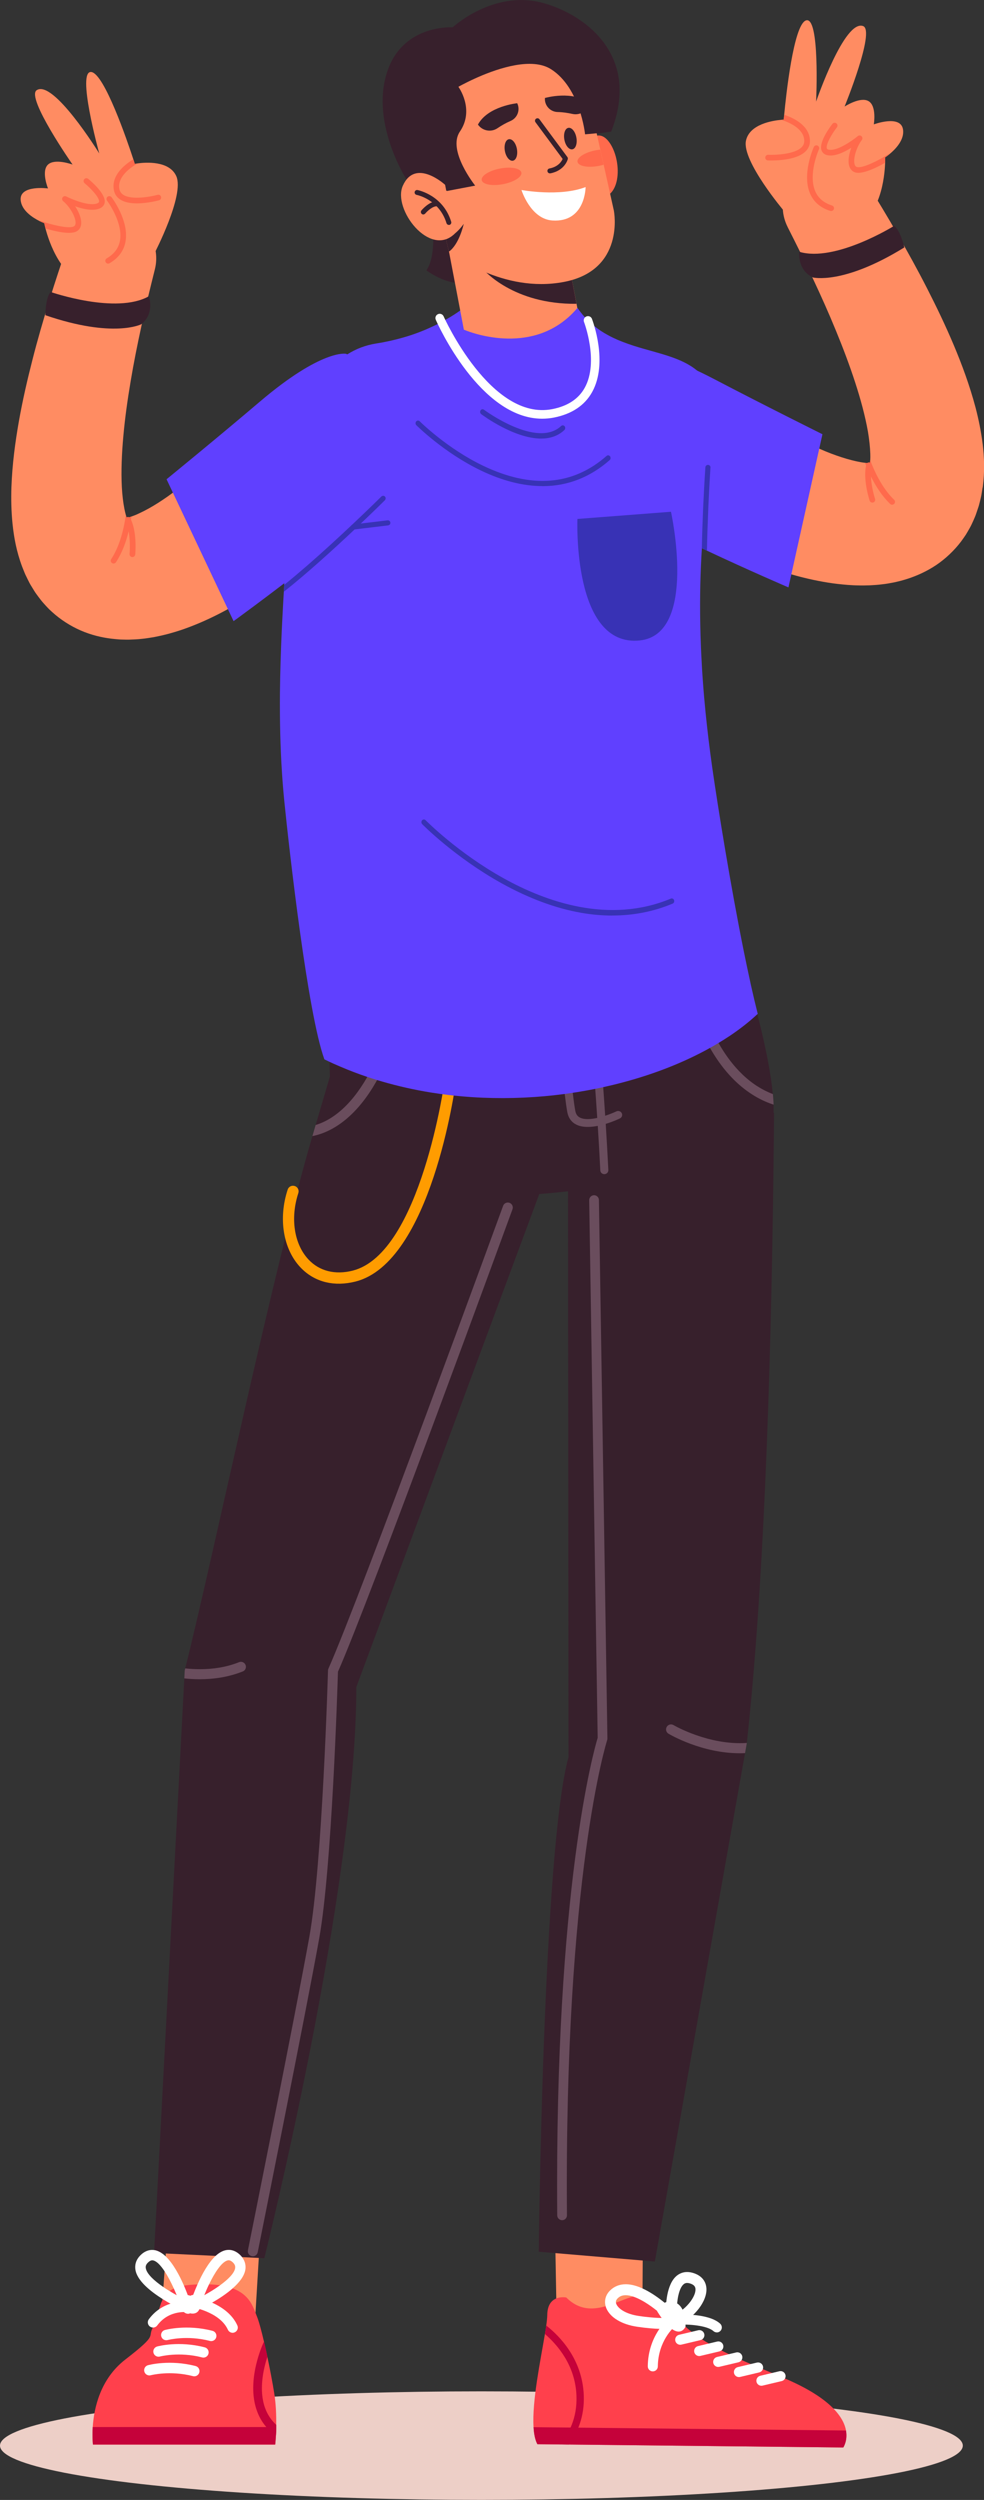 <?xml version="1.0" encoding="UTF-8"?>
<svg id="Layer_1" data-name="Layer 1" xmlns="http://www.w3.org/2000/svg" viewBox="0 0 221.55 562.37">
  <rect x="0" y="0" width="221.55" height="562.37" fill="#333333" stroke="none"/>
  <defs>
    <style>
      .cls-1 {
        fill: #ff9c00;
      }

      .cls-1, .cls-2, .cls-3, .cls-4, .cls-5, .cls-6, .cls-7, .cls-8, .cls-9, .cls-10, .cls-11 {
        stroke-width: 0px;
      }

      .cls-2 {
        fill: #6040ff;
      }

      .cls-3 {
        fill: #ff404c;
      }

      .cls-4 {
        fill: #fff;
      }

      .cls-5 {
        fill: #6a4d5d;
      }

      .cls-6 {
        fill: #ff6a4c;
      }

      .cls-7 {
        fill: #edcfc7;
      }

      .cls-8 {
        fill: #c5023a;
      }

      .cls-9 {
        fill: #ff8c62;
      }

      .cls-10 {
        fill: #3832b5;
      }

      .cls-11 {
        fill: #37202c;
      }
    </style>
  </defs>
  <ellipse class="cls-7" cx="108.39" cy="550.15" rx="108.39" ry="12.21"/>
  <g>
    <g>
      <g>
        <polygon class="cls-9" points="37.75 501.06 36.29 521.65 57.42 522.04 58.58 502.73 37.75 501.06"/>
        <path class="cls-11" d="m122.69,265.18l-1.27,3.41-41.19,110.91c0,45.83-20.72,128.49-20.72,128.49l-24.82-1.18,6.81-129.26.09-1.77c.04-.16.08-.32.12-.48,6.37-25.46,19.61-89.06,28.63-119.73.25-.87.5-1.7.73-2.5,1.44-4.88,2.54-8.63,3.2-10.87.45-1.53.7-2.35.7-2.35l6.96,3.7,2,1.06,38.75,20.58Z"/>
        <path class="cls-5" d="m54.67,375.99c-3.3,1.32-6.67,1.76-9.69,1.76-1.22,0-2.39-.07-3.48-.19l.09-1.77c.04-.16.08-.32.12-.48,1.03.11,2.15.18,3.31.18,2.78,0,5.84-.39,8.81-1.58.57-.23,1.23.05,1.46.63.23.58-.05,1.23-.63,1.46Z"/>
        <g>
          <g>
            <path class="cls-3" d="m62.21,545.49c0,.16,0,.32,0,.48-.02.73-.05,1.38-.08,1.95-.07,1.24-.16,2-.16,2H20.93s-.2-1.59-.05-3.94c.27-4.19,1.66-10.81,7.33-15.19,7.76-6,4.76-4.75,6.35-7.48.18-.3,1.58-4.95,1.72-5.27,1.33-2.84,2.56-4.18,9.91-4.18,9.75,0,10.61,4.73,11.65,7.22.43,1.03,1.02,3.21,1.62,5.79.25,1.04.49,2.14.73,3.27.6,2.83,1.16,5.78,1.54,8.13.41,2.52.49,5.12.46,7.22Z"/>
            <path class="cls-8" d="m62.21,545.49c0,.16,0,.32,0,.48-.02.73-.05,1.38-.08,1.95-2-1.4-3.43-3.26-4.26-5.53-2.54-6.91,1.36-15.21,1.53-15.56l.08.04c.25,1.04.49,2.14.73,3.27-.92,2.82-1.99,7.57-.51,11.59.54,1.46,1.38,2.72,2.52,3.77Z"/>
            <path class="cls-8" d="m62.2,545.97c-.05,2.34-.24,3.94-.24,3.94H20.93s-.2-1.59-.05-3.94h41.32Z"/>
          </g>
          <g>
            <path class="cls-4" d="m43,518.33c-.03-.1-.07-.22-.12-.36-.01-.04-.03-.07-.04-.11-.1-.31-.24-.71-.41-1.17-.05-.12-.1-.25-.15-.39-.24-.64-.53-1.37-.86-2.14-1.02-2.33-2.45-5.01-4.14-6.61-.26-.24-.52-.46-.79-.64-.44-.31-.9-.54-1.37-.67-.13-.04-.26-.06-.41-.08-.8-.11-1.85.03-2.92,1.01-1.34,1.22-1.44,2.53-1.3,3.42.39,2.45,3.35,4.84,6.1,6.57.03.02.06.04.09.06.59.37,1.17.71,1.71,1.01,1.12.63,2.07,1.09,2.61,1.35.17.08.3.14.39.17.15.07.32.1.48.1.28,0,.56-.1.78-.29.09-.08.16-.16.22-.26.07-.11.12-.23.14-.35.05-.2.04-.42-.03-.62Zm-4.82-2.95c-.47-.28-.93-.58-1.38-.89-2.08-1.42-3.78-2.98-3.98-4.27-.05-.32-.04-.77.58-1.33.36-.33.65-.43.88-.43.1,0,.18.02.27.04.79.21,1.65,1.14,2.51,2.43.73,1.1,1.44,2.47,2.08,3.88.23.5.44,1.01.65,1.51-.53-.29-1.07-.61-1.6-.94Z"/>
            <path class="cls-4" d="m54.51,507.76c-.15-.2-.33-.4-.55-.6-1.27-1.16-2.51-1.15-3.33-.93-.72.2-1.42.63-2.08,1.24-1.65,1.53-3.06,4.11-4.08,6.41-.38.85-.7,1.65-.97,2.35-.05.13-.1.27-.15.4h0c-.17.48-.32.9-.43,1.23-.02.04-.03.07-.04.1-.05.14-.09.27-.12.36-.06.19-.07.39-.04.57.03.14.08.28.15.41.06.09.13.18.22.26.19.16.42.26.66.28.04.01.08.01.12.01.16,0,.33-.03.48-.1.1-.04.26-.12.48-.22.05-.03.1-.05.15-.08.64-.3,1.63-.8,2.76-1.45,1.5-.86,3.23-1.97,4.65-3.23,1.46-1.29,2.61-2.73,2.85-4.19.12-.74.06-1.79-.75-2.83Zm-1.56,2.45c-.19,1.17-1.59,2.55-3.39,3.86-1.1.8-2.36,1.58-3.57,2.24.33-.82.69-1.65,1.08-2.45,1.3-2.69,2.85-5.02,4.15-5.37.08-.02.17-.04.27-.04.23,0,.51.1.88.43.61.56.62,1,.57,1.33Z"/>
            <path class="cls-4" d="m42.85,516.44s-1.91-.9-2.06,1.72c-.12,2.12,1.39,2.58,2.01,2.22,0,0,1.3.39,1.95-.65.65-1.04.22-4.34-1.9-3.29Z"/>
            <path class="cls-4" d="m34.45,523.59c-.24,0-.49-.08-.7-.23-.52-.39-.62-1.12-.24-1.64,3.69-4.96,9.38-3.88,9.62-3.83.63.13,1.04.74.92,1.38-.13.63-.74,1.04-1.37.92-.19-.04-4.5-.81-7.28,2.93-.23.31-.58.47-.94.47Z"/>
            <path class="cls-4" d="m52.38,524.77c-.44,0-.87-.26-1.07-.69-1.89-4.17-8.51-5.18-8.58-5.19-.64-.09-1.08-.69-.99-1.33.09-.64.69-1.08,1.33-.99.32.05,7.96,1.22,10.37,6.54.27.59,0,1.28-.58,1.55-.16.07-.32.11-.48.11Z"/>
          </g>
          <path class="cls-4" d="m47.55,526.64c-.1,0-.2-.01-.29-.04-5.22-1.35-9.47-.21-9.51-.2-.62.17-1.27-.19-1.44-.82-.17-.62.19-1.27.82-1.44.2-.05,4.9-1.32,10.72.19.63.16,1,.8.84,1.43-.14.53-.61.88-1.13.88Z"/>
          <path class="cls-4" d="m45.8,530.35c-.1,0-.2-.01-.29-.04-5.18-1.34-9.47-.21-9.51-.2-.62.17-1.27-.2-1.44-.82-.17-.62.19-1.26.82-1.44.2-.05,4.9-1.32,10.72.19.63.16,1,.8.84,1.43-.14.53-.61.88-1.13.88Z"/>
          <path class="cls-4" d="m43.74,534.56c-.1,0-.2-.01-.29-.04-5.18-1.34-9.47-.21-9.51-.2-.62.17-1.27-.2-1.44-.82-.17-.62.19-1.27.82-1.44.2-.05,4.9-1.32,10.72.19.63.16,1,.8.84,1.43-.14.53-.61.88-1.13.88Z"/>
        </g>
        <path class="cls-5" d="m56.92,507.55c-.07,0-.15,0-.22-.02-.61-.12-1-.71-.88-1.32.11-.54,10.89-54.09,13.84-70.56,2.94-16.4,4.18-59.43,4.19-59.87,0-.15.04-.29.1-.43,7-15.65,39.01-103.22,39.33-104.1.21-.58.86-.88,1.44-.67.58.21.88.86.67,1.44-.32.88-32.09,87.79-39.3,104.05-.1,3.39-1.36,44.03-4.22,59.98-2.96,16.49-13.74,70.07-13.85,70.61-.11.53-.58.9-1.1.9Z"/>
      </g>
      <polygon class="cls-9" points="124.96 501.06 125.33 521.68 144.63 522.04 144.74 502.65 124.96 501.06"/>
      <g>
        <path class="cls-3" d="m189.86,550.57l-68.87-.74c-.5-.94-.77-2.26-.86-3.83-.37-5.83,1.59-15.11,2.56-20.96.12-.68.22-1.32.3-1.9.14-.98.22-1.79.23-2.39.05-4.78,4.28-3.92,4.28-3.92,6.9,6.91,14.9-3.26,19.47.16,0,0,1.97,1.44,7.39,6.42,5.41,4.98,14.68,8.32,22.56,11.72,10.17,4.38,13.03,8.68,13.56,11.62.42,2.33-.61,3.82-.61,3.82Z"/>
        <path class="cls-8" d="m189.86,550.57l-68.87-.74c-.5-.94-.77-2.26-.86-3.83l70.34.75c.42,2.33-.61,3.82-.61,3.82Z"/>
        <g>
          <path class="cls-4" d="m147.96,519.92s1.26-2.99,3.98-2.01c2.72.99,2.4,5.49,2.4,5.49,0,0-1.68,4.08-6.39-3.49Z"/>
          <path class="cls-4" d="m146.97,533.45c-.63,0-1.13-.52-1.12-1.15.07-6.84,4.39-10.5,4.57-10.65.48-.4,1.2-.33,1.6.15.4.48.33,1.2-.15,1.6-.16.13-3.69,3.18-3.76,8.93,0,.63-.52,1.13-1.15,1.12Z"/>
          <path class="cls-4" d="m161.38,524.68c-.27,0-.54-.1-.75-.29-1.43-1.29-5.66-1.58-7.99-1.45-.63.03-1.16-.45-1.19-1.07-.03-.63.45-1.16,1.07-1.19.71-.04,7.05-.31,9.63,2.04.46.42.5,1.14.08,1.6-.23.25-.54.38-.85.37Z"/>
          <path class="cls-4" d="m152.04,520.18c-.1-.1-.32-.32-.63-.62-.36-.33-.84-.77-1.41-1.25-.11-.1-.23-.19-.35-.29-1.26-1.03-2.88-2.2-4.6-3.04-.12-.06-.24-.12-.36-.17-1.24-.57-2.51-.95-3.73-.96-.03,0-.06,0-.09,0-1.42,0-2.63.5-3.58,1.47-.94.97-1.27,2.22-.93,3.46.02.07.04.14.06.22.29.83.85,1.59,1.64,2.25.3.25.63.48.99.69,1.19.71,2.7,1.22,4.41,1.47,2.13.31,3.79.44,5.03.47.15,0,.31,0,.45.01,1.11.01,1.83-.05,2.18-.1h0c.16-.02.24-.04.26-.04l-.45-2.34h0s-.02-.07-.02-.07c0,0-.02,0-.06,0l.59-.58.6-.59Zm-6.81.99c-.19-.02-.39-.05-.59-.07-.27-.04-.54-.08-.83-.12-3-.44-4.71-1.71-5.07-2.76-.03-.08-.04-.14-.06-.22-.05-.34.07-.65.36-.95.48-.5,1.06-.73,1.82-.73h.06c.5,0,1.04.11,1.6.29.7.23,1.42.56,2.14.97.15.08.31.17.47.27,1.01.61,2,1.33,2.86,2.02h0c.71.57,1.33,1.12,1.81,1.57-.24,0-.51.01-.82,0-.9-.01-2.14-.08-3.74-.27Z"/>
          <path class="cls-4" d="m153.27,522.69l-1.03-2.23c2.28-1.05,4.47-3.85,4.35-5.55-.03-.41-.2-.93-1.26-1.25-.74-.22-1.11-.04-1.35.14-1.2.91-1.6,4.01-1.58,5.75l-2.46.04c0-.59-.02-5.8,2.55-7.75.69-.52,1.86-1.04,3.54-.54,2.46.73,2.95,2.46,3.02,3.43.21,3.03-2.87,6.62-5.78,7.96Z"/>
        </g>
        <path class="cls-8" d="m128.02,549.91l-2.05-.02c2.07-2.31,4.02-5.87,3.82-10.99-.26-6.81-4.29-11.44-7.1-13.86.12-.68.22-1.32.3-1.9,3.03,2.37,8.13,7.54,8.45,15.69.19,4.89-1.46,8.52-3.41,11.07Z"/>
        <path class="cls-4" d="m153.14,527.46c-.51,0-.97-.36-1.09-.87-.14-.61.23-1.22.84-1.37l4.31-1.02c.61-.15,1.22.23,1.37.84.14.61-.23,1.22-.84,1.37l-4.31,1.02c-.09.02-.18.03-.27.03Z"/>
        <path class="cls-4" d="m157.41,530c-.51,0-.97-.36-1.09-.87-.14-.61.23-1.22.84-1.37l4.31-1.02c.61-.15,1.22.23,1.37.84.14.61-.23,1.22-.84,1.37l-4.31,1.02c-.09.02-.18.03-.27.03Z"/>
        <path class="cls-4" d="m161.69,532.45c-.51,0-.97-.36-1.09-.87-.14-.61.23-1.22.84-1.37l4.31-1.02c.61-.15,1.22.23,1.37.84.14.61-.23,1.22-.84,1.37l-4.31,1.02c-.09.02-.18.03-.27.03Z"/>
        <path class="cls-4" d="m166.36,534.73c-.51,0-.97-.36-1.09-.87-.14-.61.23-1.22.84-1.37l4.31-1.02c.61-.14,1.22.23,1.37.84.14.61-.23,1.22-.84,1.37l-4.31,1.02c-.09.02-.18.03-.27.03Z"/>
        <path class="cls-4" d="m171.42,536.68c-.51,0-.97-.36-1.09-.87-.14-.61.23-1.22.84-1.37l4.31-1.02c.61-.15,1.22.23,1.37.84.14.61-.23,1.22-.84,1.37l-4.31,1.02c-.09.02-.18.03-.27.03Z"/>
      </g>
      <path class="cls-11" d="m172.2,256.36c-7.9,5.27-25.88,9.56-44.09,11.6-23.47,2.63-47.32,1.52-50.4-6.04-.35-.85-.66-1.74-.95-2.67,0-.03-.01-.05-.02-.08-.21-.68-.4-1.39-.58-2.1-.32-1.29-.59-2.62-.82-3.98-.13-.8-.26-1.6-.36-2.41-1.65-12.5-.21-26.24-.21-26.24l89.05-18.69s8.79,25.42,10.18,40.38c.08.82.13,1.61.16,2.37.15,3.92-.38,6.82-1.96,7.87Z"/>
      <path class="cls-1" d="m73.38,288.44c2.05.49,4.29.44,6.66-.15,16.96-4.3,22.4-43.43,22.62-45.1.09-.69-.39-1.33-1.08-1.42-.69-.09-1.33.39-1.42,1.08-.05.39-5.43,39.1-20.74,42.98-3.98,1.01-7.53.11-9.99-2.53-3.22-3.45-4.1-9.3-2.26-14.91.22-.66-.14-1.38-.81-1.59-.66-.22-1.38.14-1.59.81-2.13,6.47-1.02,13.31,2.81,17.42,1.62,1.74,3.59,2.88,5.8,3.41Z"/>
      <path class="cls-11" d="m174.28,250.32c0,.7-.01,1.39-.02,2.08,0,1.63-.03,3.27-.05,4.89,0,.84-.02,1.68-.03,2.52,0,.12,0,.23,0,.34,0,.78-.01,1.55-.02,2.32-.61,50.44-2.38,96.53-6.01,129.6v.02l-.4,2.27-20.31,114.38-26.14-2.21s.95-90.57,6.7-111.24l-.11-126.77v-18.25s35.22,3.71,35.22,3.71l2.2-.72,1.3-.42,2.15-.71,5.52-1.81Z"/>
      <path class="cls-5" d="m168.15,392.08v.02l-.4,2.27c-.41.02-.81.03-1.21.03-8.51,0-15.65-4.17-16.03-4.4-.53-.32-.71-1-.39-1.54.32-.54,1.01-.71,1.54-.39.12.08,7.91,4.59,16.5,4.01Z"/>
      <path class="cls-5" d="m126.44,499.44s.09,0,.13,0c.6,0,1.09-.5,1.08-1.1-.61-76.36,8.96-106.62,9.06-106.92.04-.11.06-.24.05-.36l-1.91-121.11c0-.6-.51-1.09-1.11-1.08-.6,0-1.08.51-1.08,1.11l1.91,120.94c-.8,2.64-9.69,33.71-9.11,107.43,0,.56.43,1.01.97,1.08Z"/>
      <path class="cls-5" d="m174.16,248.48c-.1-.02-.18-.05-.24-.07-1.62-.55-3.17-1.3-4.65-2.26-.39-.25-.78-.52-1.15-.79-1.42-1.04-2.71-2.22-3.86-3.49-7.21-7.91-9.36-19.07-9.46-19.63-.11-.59.28-1.16.87-1.27.6-.11,1.17.28,1.28.87.03.13,2.22,11.55,9.42,19.07,1.06,1.11,2.23,2.14,3.52,3.03.19.13.38.26.57.38,1.14.73,2.32,1.33,3.56,1.8.08.82.13,1.61.16,2.37Z"/>
      <path class="cls-5" d="m136.97,263.21c.02.48-.36.89-.86.92t0,0c-.5.02-.93-.35-.95-.83-.16-3.29-.35-6.67-.57-10.03-.04-.59-.07-1.19-.12-1.78-.72-11.01-1.63-21.81-2.31-29.44-.06-.62-.11-1.22-.16-1.79-.15-1.67-.29-3.16-.41-4.42.6-.09,1.21-.19,1.8-.29.12,1.26.26,2.76.41,4.45.05.57.11,1.17.16,1.79.68,7.56,1.58,18.27,2.3,29.21.04.6.08,1.21.12,1.81.22,3.49.42,6.99.59,10.4Z"/>
      <path class="cls-5" d="m139.56,251.6c-.28.14-1.56.73-3.18,1.22-.57.17-1.17.33-1.8.45-.57.11-1.15.19-1.72.22-1.1.06-2.17-.05-3.05-.48-1.11-.53-1.82-1.49-2.07-2.78-.66-3.4-2.05-17.42-2.99-27.33-.06-.61-.12-1.2-.17-1.78-.15-1.59-.28-3.03-.39-4.26.6-.07,1.21-.15,1.81-.23.11,1.23.25,2.69.4,4.3.05.57.11,1.17.17,1.78.94,9.89,2.32,23.89,2.96,27.18.14.76.49,1.25,1.1,1.54.96.46,2.41.36,3.85.05.61-.13,1.22-.3,1.79-.49,1.04-.34,1.95-.72,2.5-.98.45-.22,1-.04,1.22.4.22.43.04.96-.41,1.18Z"/>
      <path class="cls-5" d="m89.04,233.02c-.11.39-1.66,6.01-5.1,11.59-2.1,3.4-4.91,6.78-8.52,8.95-.42.25-.84.49-1.28.7-1.23.61-2.49,1.05-3.8,1.31.25-.87.5-1.7.73-2.5.71-.21,1.4-.49,2.07-.82.66-.32,1.29-.7,1.89-1.11,2.84-1.93,5.12-4.74,6.9-7.59,3.37-5.42,4.91-11.02,4.93-11.11.16-.59.78-.95,1.38-.79.6.16.96.78.8,1.38Z"/>
    </g>
    <g>
      <g>
        <g>
          <g>
            <path class="cls-9" d="m221.23,109.68c-.07.47-.14.94-.22,1.4l-.06.35-.08.37-.17.74-.19.74c-.06.25-.12.49-.21.75-.17.52-.34,1.03-.52,1.54-.16.5-.42,1.05-.64,1.57-.25.53-.46,1.04-.77,1.58-.3.53-.6,1.06-.92,1.58-.35.52-.71,1.04-1.09,1.55-1.54,2.02-3.48,3.85-5.57,5.26-2.1,1.4-4.28,2.38-6.35,3.06-.51.16-1.05.33-1.54.46-.5.13-1,.24-1.5.36-.96.19-1.95.37-2.85.46-.94.12-1.81.17-2.7.22-.85.02-1.72.05-2.53.02-.83,0-1.61-.06-2.41-.11-.77-.07-1.55-.13-2.29-.22-1.5-.17-2.94-.41-4.33-.68-2.8-.54-5.42-1.24-7.98-2.04-1.28-.4-2.54-.83-3.79-1.29-.63-.23-1.26-.47-1.89-.72l-.97-.39-.51-.22-.27-.12-.37-.17c-7.26-3.57-10.25-12.35-6.68-19.61,3.56-7.25,12.31-10.24,19.57-6.7h0s0,0,0,0l.03.02.1.06.24.13.54.28c.37.19.76.38,1.15.56.79.37,1.59.72,2.4,1.06,1.61.66,3.22,1.23,4.73,1.67.75.22,1.49.41,2.17.56.35.08.67.13.99.2.3.04.62.11.89.13.05,0,.1.02.14.02.19.03.35.04.52.06.04,0,.08,0,.12.01.16,0,.33.02.47.03,0-.05,0-.09.01-.14.02-.17.03-.35.04-.55.02-.44.03-.93.01-1.44-.05-1.48-.23-3.15-.52-4.91-.62-3.54-1.65-7.35-2.9-11.18-1.25-3.84-2.72-7.73-4.32-11.61-1.59-3.89-3.33-7.77-5.15-11.64-1.8-3.88-3.73-7.73-5.68-11.58l-.05-.11c-2.54-5.04-.52-11.18,4.52-13.72,4.76-2.4,10.54-.69,13.29,3.77,2.37,3.85,4.73,7.71,6.99,11.67,2.27,3.95,4.49,7.96,6.6,12.09,2.11,4.13,4.14,8.34,6.01,12.77,1.86,4.43,3.57,9.03,4.92,14.1.66,2.55,1.22,5.23,1.59,8.15.34,2.92.51,6.11,0,9.81Z"/>
            <path class="cls-9" d="m181.39,99.43h-.03s0-.01,0-.01c.01,0,.02,0,.04.01Z"/>
          </g>
          <path class="cls-11" d="m201.31,50.81s-13.25,8.26-21.36,5.83c0,0-.5,4.06,3.06,5.77,0,0,6.8,1.77,20.6-6.75,0,0-.87-3.86-2.3-4.85Z"/>
          <g>
            <path class="cls-9" d="m176.55,47.47s8.21,7.39,15.7,3.9c6.05-2.83,6.92-11.51,7.04-14.74.03-.77.01-1.23.01-1.23,0,0,.41-.26.96-.72,1.31-1.07,3.44-3.22,3.05-5.58-.54-3.36-6.57-1.12-6.57-1.12,0,0,.7-4.14-1.19-5.23-1.85-1.08-5.39,1.22-5.39,1.22,0,0,6.96-17.05,4.18-18.1-4.18-1.58-10.45,16.58-10.59,16.99.02-.45.88-19.41-2.3-18.26-2.78,1.01-4.48,16.91-4.89,21.24-.07.69-.1,1.08-.1,1.08,0,0-.23,0-.61.04-1.81.16-7.13.94-7.9,4.72-.92,4.57,8.59,15.81,8.59,15.81Z"/>
            <path class="cls-6" d="m184.97,33.81c.13.38.45.88,1.22,1.08,1.65.42,3.84-.62,5.48-1.65-.56,1.49-.81,3.1-.43,4.21.25.71.73,1.19,1.41,1.36.47.12,1.06.08,1.71-.07,1.63-.37,3.63-1.39,4.93-2.12.03-.77.01-1.23.01-1.23,0,0,.41-.26.96-.72-.12,0-.23.03-.34.1-2.01,1.26-5.68,3.14-6.96,2.81-.17-.04-.38-.15-.52-.54-.42-1.22.36-3.92,1.6-5.54.2-.26.17-.62-.06-.85-.23-.23-.6-.24-.85-.03-1.21,1.01-4.76,3.51-6.62,3.03-.27-.07-.31-.19-.34-.25-.3-.88,1.17-3.36,2.26-4.76.21-.28.17-.68-.11-.89-.28-.21-.68-.17-.9.11-.52.67-3.09,4.1-2.46,5.96Z"/>
            <path class="cls-6" d="m172.93,36.09c.16,0,2.65.12,5.02-.42,1.31-.3,2.6-.79,3.43-1.62.69-.68,1.02-1.51.98-2.46-.12-3.38-3.68-5.07-5.8-5.77-.07.69-.1,1.08-.1,1.08,0,0-.23,0-.61.04,1.78.55,5.14,1.96,5.23,4.69.02.59-.18,1.08-.61,1.51-1.61,1.59-5.96,1.75-7.5,1.68-.35-.02-.65.25-.67.61-.02.35.26.65.61.67Z"/>
            <path class="cls-6" d="m187.28,47.46c.21-.05.4-.21.47-.43.11-.34-.08-.69-.42-.8-1.81-.57-3.07-1.62-3.74-3.12-1.73-3.85.77-9.47.8-9.52.15-.32,0-.7-.32-.84-.32-.14-.7,0-.84.32-.11.25-2.75,6.2-.8,10.57.83,1.85,2.35,3.13,4.52,3.81.11.03.23.04.33.01Z"/>
          </g>
          <g>
            <path class="cls-6" d="m201.32,113.34c-.13.13-.29.2-.46.2-.16,0-.32-.06-.44-.18-1.85-1.78-3.28-4.06-4.32-6.16-.43-.87-.8-1.71-1.1-2.47-.09-.22-.17-.43-.24-.63.19.03.35.04.52.06.15-.12.35-.17.55-.12.02,0,.03,0,.05.02.02-.17.03-.35.04-.55.95,2.53,2.71,6.34,5.4,8.92.25.25.26.65.02.91Z"/>
            <path class="cls-6" d="m196.61,113.03c-.07.02-.13.03-.2.03-.27,0-.52-.17-.61-.44-.06-.19-1.5-4.59-.81-7.88.01-.07.03-.15.05-.22.04-.14.12-.27.23-.35.15-.12.35-.17.55-.12.02,0,.03,0,.05.02.31.1.5.43.42.76-.18.73-.22,1.56-.19,2.39.1,2.49.91,4.99.92,5.01.11.34-.07.7-.41.81Z"/>
          </g>
          <path class="cls-2" d="m185.18,97.67l-7.66,34.47s-8.84-3.79-18.36-8.27c-.39-.18-.77-.36-1.15-.54-8.26-3.91-16.76-8.24-20.27-11-8.97-7.06-12.77-23.09,1.83-33.26,0,0,5.03-2.25,21.25,6.22,11.12,5.82,24.35,12.39,24.35,12.39Z"/>
        </g>
        <path class="cls-2" d="m170.6,228.07s-.05.05-.07.07c-1.85,1.72-3.95,3.37-6.26,4.91-.08.05-.15.1-.22.14-.74.49-1.5.97-2.28,1.43-.63.39-1.26.76-1.92,1.11-.34.2-.68.38-1.03.57-.65.35-1.32.69-2,1.03-5.35,2.66-11.41,4.87-17.91,6.5-.59.15-1.19.3-1.79.43-.43.1-.87.2-1.3.3-.6.13-1.2.26-1.8.38-.71.15-1.44.28-2.16.41-.6.11-1.19.21-1.8.31-.37.06-.74.12-1.11.17-.6.09-1.2.18-1.81.26-6,.8-12.22,1.1-18.48.84-.85-.04-1.71-.08-2.57-.14-1.31-.09-2.63-.2-3.94-.34-.84-.09-1.69-.19-2.53-.31-.13-.02-.27-.03-.4-.05-.05,0-.11-.02-.16-.02-.69-.1-1.38-.2-2.07-.31-3.7-.6-7.38-1.42-11-2.48-.36-.1-.72-.21-1.08-.32-.73-.22-1.47-.46-2.2-.7-2.04-.68-4.06-1.45-6.04-2.3-.52-.22-1.04-.45-1.55-.67-.31-.14-.62-.28-.93-.43-.33-.16-.66-.31-.98-.47-.06-.03-.12-.05-.17-.08-3.76-10.28-7.9-46.95-9.01-57.92-.22-2.18-.4-4.37-.54-6.55-.39-5.95-.51-11.92-.46-17.99.05-4.66.2-9.39.42-14.21.03-.6.06-1.2.09-1.81.11-2.21.23-4.44.36-6.69.03-.51.06-1.03.09-1.55,0-.12.01-.24.02-.36,0-.09.01-.18.02-.28.11-1.76.22-3.54.33-5.33.19-3.03.39-6.1.6-9.23.11-1.71.22-3.43.33-5.17.69-10.98,3.03-19.63,6.92-25.48.98-1.47,2.07-2.77,3.24-3.88.85-.81,1.76-1.52,2.71-2.12,1.97-1.26,4.15-2.09,6.54-2.47,2.18-.34,4.18-.8,5.99-1.32.33-.09.66-.19.99-.29,1.02-.31,1.98-.65,2.88-1,1.04-.4,2-.82,2.87-1.23.14-.06.27-.13.41-.19.24-.12.46-.23.69-.34l.03-.02c.61-.31,1.18-.62,1.7-.91,1.55-.87,2.69-1.64,3.37-2.13.48-.34.72-.54.72-.54h25.7c.21.29.41.58.62.85.02.02.03.04.04.06.33.43.68.84,1.03,1.22.66.72,1.37,1.37,2.1,1.95.94.76,1.92,1.39,2.94,1.95.42.24.85.45,1.28.66.33.16.67.31,1.01.46.35.15.7.29,1.06.43.84.33,1.69.62,2.54.9,0,0,.02,0,.03.01,5.3,1.69,10.67,2.55,14.29,5.61.64.53,1.22,1.14,1.74,1.83h0c1.05,1.4,1.84,3.15,2.29,5.38.12.62.2,1.3.22,2.05.19,5.69-2.23,15.14-3.21,30.71-.32,5.05-.49,10.75-.36,17.17.03,1.63.08,3.31.15,5.03.02.51.04,1.03.07,1.55.05,1.06.11,2.14.17,3.24h0c.07,1.1.14,2.22.23,3.36.15,2.12.35,4.31.57,6.55.2,1.97.42,3.99.67,6.06.26,2.12.54,4.29.86,6.52,1.27,8.87,4.11,26.47,7.1,41.25.47,2.33.95,4.58,1.42,6.73.05.23.09.45.14.67.53,2.38,1.06,4.61,1.57,6.63Z"/>
        <path class="cls-10" d="m159.96,105.18c0,.1-.26,3.94-.49,9.22,0,.04,0,.09,0,.12-.12,2.83-.24,6.06-.3,9.36-.39-.18-.77-.36-1.15-.54.06-3.09.17-6.09.28-8.74h0c.03-.68.06-1.32.09-1.93.2-4.21.4-7.19.43-7.56.02-.25.19-.45.42-.51.06-.02.12-.03.2-.02.32.02.55.29.53.61Z"/>
        <path class="cls-10" d="m130.01,116.74l21.06-1.62s6.12,27.58-7.02,28.95c-15.23,1.59-14.04-27.33-14.04-27.33Z"/>
        <path class="cls-4" d="m122.06,94.19c-13.93,0-23.52-21.28-23.94-22.25-.22-.49,0-1.05.49-1.27.49-.22,1.05,0,1.27.49.1.24,10.63,23.6,24.49,20.87,3.45-.68,5.91-2.3,7.29-4.81,3.23-5.85-.14-14.72-.17-14.8-.19-.5.06-1.05.55-1.24.5-.19,1.05.05,1.24.55.15.4,3.71,9.8.06,16.43-1.67,3.03-4.57,4.97-8.6,5.77-.91.18-1.8.26-2.68.26Z"/>
        <path class="cls-10" d="m122.14,109.35c-4.35,0-9.02-1.18-13.87-3.51-8.35-4.01-14.47-10.13-14.53-10.19-.23-.23-.24-.61-.03-.85.21-.25.56-.26.79-.03.06.06,6.07,6.06,14.25,9.99,10.88,5.21,20.24,4.47,27.82-2.2.24-.21.59-.17.78.09.19.26.16.64-.08.85-4.37,3.84-9.39,5.82-14.93,5.86-.06,0-.13,0-.19,0Z"/>
        <path class="cls-10" d="m121.83,98.66c-6.06,0-13.1-5.21-13.49-5.5-.25-.19-.32-.57-.14-.84.17-.28.52-.34.77-.15.12.09,11.89,8.79,17.37,3.66.23-.22.58-.19.79.06.2.25.17.64-.06.85-1.48,1.39-3.31,1.92-5.24,1.92Z"/>
        <path class="cls-10" d="m137.87,205.96c-2.27,0-4.59-.2-6.95-.61-5.82-1.01-11.9-3.27-18.07-6.7-10.49-5.84-17.73-13.18-17.8-13.26-.22-.23-.23-.61-.02-.86.21-.24.56-.26.79-.03.07.07,7.21,7.32,17.57,13.07,9.51,5.29,23.76,10.37,37.66,4.57.29-.12.61.04.72.35.11.31-.03.66-.32.78-4.27,1.79-8.82,2.68-13.57,2.68Z"/>
      </g>
      <g>
        <path class="cls-11" d="m97.34,49.21s1.06,8.3-1.34,11.6c0,0,6.09,4.66,10.82,2.16,0,0-5.21-12.42-9.47-13.76Z"/>
        <path class="cls-11" d="m139.48,19.36c.04.78.04,1.58-.02,2.41h0c-.16,2.4-.74,5.01-1.85,7.84l-.66.09-.66.09-2.3.33s-10.21-18.37-19.83-15.17c-9.62,3.2-10.34,25.05-10.34,25.05l-12.29.38s-8.63-13.39-4.02-25.15c3.84-9.8,14.41-9.08,14.41-9.08,0,0,9.07-8.43,20.12-5.54,7.15,1.87,16.86,7.84,17.45,18.76Z"/>
        <g>
          <g>
            <path class="cls-9" d="m128.76,62.86l1.23,6.44c-.64.75-1.3,1.43-1.98,2.03-9.91,8.86-23.57,2.83-23.57,2.83l-4.26-22.35,25.17,9.72,3.41,1.32Z"/>
            <path class="cls-11" d="m128.76,62.86l1.04,5.48c-14.25.18-20.88-7.63-20.88-7.63l16.43.84,3.41,1.32Z"/>
          </g>
          <path class="cls-6" d="m131.43,33.07s2.84-5.02,5.73-1.09c2.89,3.93,2.97,12.99-2.88,12.62l-2.86-11.53Z"/>
          <path class="cls-9" d="m138.23,47.5s2.56,13.32-11.31,15.93c-13.78,2.6-25.23-6.43-25.81-6.84-.01,0-.02-.01-.02-.01l-.68-2.77-3.55-14.39-1.9-7.69s-4.43-13.66,8.39-18.74c9.36-3.72,18.78-3.84,24.34.35.18.14.36.28.52.42,1.79,1.51,3.12,3.5,3.86,6.02l3.09,13.88.76,3.4,2.32,10.44Z"/>
          <path class="cls-4" d="m117.41,42.74s8.57,1.6,14.44-.66c0,0-.01,8-7.47,7.52-4.94-.32-6.97-6.86-6.97-6.86Z"/>
          <path class="cls-11" d="m136.08,29.82l-4.35.4s-1.05-10.46-7.68-14.66c-4.26-2.69-11.65-.29-16.39,1.78-.26.11-.51.22-.76.34-1.19.54-2.16,1.03-2.81,1.37-.28.15-.49.26-.64.34-.16.09-.24.14-.24.14,0,0,3.74,5.08.33,10.08-2.89,4.24,3.45,12.15,3.45,12.15l-6.32,1.2c-3.48-1-5.94-7.45-5.94-7.45,0,0-5-8.42-2.29-16.51,1.48-4.4,7.96-8.32,15.12-10.55.42-.13.85-.26,1.27-.38,5.64-1.58,11.53-2.08,15.63-.93,3.25.91,5.63,3.78,7.35,7.18.47.93.89,1.9,1.27,2.87,2.35,6.09,2.99,12.62,2.99,12.62Z"/>
          <path class="cls-11" d="m107.61,28.03h0c1,1.42,2.96,1.79,4.4.81.84-.57,1.85-1.16,2.94-1.63,1.55-.66,2.24-2.48,1.5-3.99h0s-6.57.64-8.84,4.8Z"/>
          <path class="cls-11" d="m132.68,23.26h0c-.41,1.69-2.09,2.75-3.79,2.37-.99-.22-2.15-.4-3.34-.43-1.68-.04-2.99-1.48-2.86-3.16h0s6.34-1.82,9.99,1.22Z"/>
          <path class="cls-6" d="m117.39,38.82c.18.97-1.66,2.14-4.13,2.61-2.47.47-4.61.06-4.8-.91-.18-.97,1.66-2.14,4.13-2.61,2.47-.47,4.61-.06,4.8.91Z"/>
          <path class="cls-6" d="m135.9,37.06c-.34.1-.7.19-1.07.26-2.46.47-4.61.06-4.8-.91-.18-.97,1.66-2.14,4.13-2.61.33-.06.66-.11.98-.14l.76,3.4Z"/>
          <path class="cls-11" d="m116.38,33.48c.25,1.33-.14,2.53-.89,2.67-.75.14-1.56-.82-1.81-2.16-.25-1.33.14-2.53.89-2.67.75-.14,1.56.82,1.81,2.16Z"/>
          <path class="cls-11" d="m129.77,30.92c.25,1.33-.14,2.53-.89,2.67-.75.14-1.56-.82-1.81-2.16s.14-2.53.89-2.67c.75-.14,1.56.82,1.81,2.16Z"/>
          <path class="cls-11" d="m104.41,50.36c-.03.16-1.01,4.56-3.31,6.23,0,0-.02-.01-.02-.01l-.68-2.77s2.12-.79,4.01-3.45Z"/>
          <path class="cls-9" d="m100.21,41.57s-6.69-6.14-9.52.23c-2.33,5.25,6.05,16.17,11.63,10.82l-2.1-11.04Z"/>
          <path class="cls-11" d="m101.17,50.59c-.28.05-.55-.11-.64-.38-1.62-5.3-6.52-6.33-6.73-6.37-.3-.06-.5-.35-.44-.65.06-.3.35-.5.65-.44.23.05,5.76,1.18,7.58,7.14.09.29-.08.61-.37.7-.02,0-.04.01-.06.01Z"/>
          <path class="cls-11" d="m95.42,48.24c-.16.03-.33,0-.46-.12-.24-.2-.27-.55-.07-.79.18-.22,1.86-2.14,3.58-2.04.31.02.54.28.52.59-.02.31-.28.54-.59.52-.99-.06-2.26,1.16-2.66,1.64-.09.1-.2.16-.32.19Z"/>
          <path class="cls-11" d="m123.91,38.99c-.3.06-.59-.14-.65-.44-.06-.3.14-.6.44-.65,2.02-.38,2.76-1.63,2.98-2.15-3.05-4.09-6.08-8.22-6.12-8.26-.18-.25-.13-.6.12-.78.25-.18.6-.13.78.12.03.04,3.19,4.33,6.29,8.5.1.13.13.31.09.47-.03.11-.69,2.58-3.94,3.2Z"/>
        </g>
      </g>
    </g>
    <g>
      <path class="cls-9" d="m60,131.47l-.33.25-.24.18-.45.33-.86.6c-.57.39-1.13.76-1.69,1.13-1.13.73-2.26,1.42-3.42,2.1-2.31,1.35-4.72,2.6-7.33,3.75-1.3.57-2.65,1.12-4.07,1.62-.7.26-1.45.49-2.19.72-.77.22-1.51.45-2.33.64-.78.2-1.63.37-2.47.54-.88.14-1.74.29-2.68.38-.9.11-1.9.15-2.89.18-.51,0-1.03,0-1.54-.02-.52,0-1.07-.06-1.61-.11-2.18-.2-4.52-.67-6.87-1.58-2.36-.91-4.65-2.27-6.6-3.9-.48-.41-.95-.83-1.4-1.26-.42-.44-.84-.88-1.24-1.34-.42-.46-.75-.91-1.1-1.37-.34-.46-.71-.94-.98-1.39-.29-.46-.57-.92-.85-1.39-.15-.24-.25-.46-.37-.69l-.34-.68-.33-.68-.16-.34-.14-.33c-.18-.44-.36-.88-.53-1.32-1.31-3.5-1.85-6.65-2.16-9.57-.3-2.92-.34-5.66-.26-8.3.19-5.24.85-10.11,1.68-14.84.84-4.72,1.89-9.29,3.04-13.78,1.14-4.49,2.42-8.89,3.77-13.25,1.33-4.36,2.78-8.65,4.23-12.93,1.82-5.34,7.62-8.19,12.96-6.37,5.05,1.72,7.88,7.01,6.63,12.09l-.04.16c-1.04,4.19-2.08,8.37-2.98,12.55-.91,4.18-1.75,8.35-2.44,12.49-.7,4.14-1.28,8.26-1.64,12.28-.37,4.01-.53,7.96-.35,11.54.1,1.78.29,3.45.58,4.91.1.5.21.97.33,1.4.05.18.11.36.16.52.01.05.03.09.04.14.13-.04.3-.09.45-.13.04-.01.07-.03.11-.04.16-.06.32-.11.5-.17.04-.01.09-.03.14-.05.26-.08.55-.22.84-.32.3-.14.6-.26.92-.42.63-.29,1.31-.64,1.99-1.02,1.38-.76,2.81-1.68,4.24-2.68.71-.5,1.42-1.03,2.1-1.56.34-.27.68-.54,1-.8l.46-.39.21-.18.09-.08.02-.03h0c6.29-5.07,15.49-4.08,20.57,2.2,5.08,6.29,4.11,15.51-2.18,20.6Z"/>
      <path class="cls-11" d="m11.4,65.68s14.75,5.13,22.12.96c0,0,1.39,3.85-1.71,6.3,0,0-6.24,3.23-21.59-2.03,0,0,0-3.95,1.18-5.24Z"/>
      <g>
        <path class="cls-9" d="m34.81,56.95s-6.37,9.03-14.45,7.27c-6.52-1.42-9.3-9.69-10.12-12.82-.2-.75-.28-1.2-.28-1.2,0,0-.46-.17-1.1-.49-1.51-.76-4.06-2.38-4.21-4.77-.21-3.4,6.16-2.55,6.16-2.55,0,0-1.59-3.88,0-5.37,1.57-1.46,5.53,0,5.53,0,0,0-10.55-15.09-8.08-16.73,3.73-2.47,13.86,13.86,14.09,14.23-.12-.43-5.15-18.74-1.79-18.32,2.93.37,8.11,15.5,9.46,19.63.22.65.33,1.03.33,1.03,0,0,.22-.04.6-.1,1.8-.25,7.16-.66,8.74,2.86,1.91,4.25-4.89,17.32-4.89,17.32Z"/>
        <path class="cls-6" d="m23.58,45.49c-.04.4-.25.95-.96,1.32-1.51.77-3.88.24-5.7-.4.88,1.33,1.48,2.84,1.35,4.02-.08.75-.45,1.32-1.07,1.64-.43.22-1.01.31-1.68.31-1.67,0-3.85-.55-5.28-.98-.2-.75-.28-1.2-.28-1.2,0,0-.46-.17-1.1-.49.11-.03.24-.02.35.02,2.24.78,6.24,1.81,7.41,1.2.15-.08.34-.23.39-.64.14-1.29-1.21-3.74-2.79-5.04-.25-.21-.31-.57-.13-.84.18-.27.53-.37.82-.22,1.4.71,5.42,2.37,7.13,1.49.25-.13.26-.26.27-.32.1-.92-1.89-3.02-3.26-4.14-.27-.22-.31-.62-.09-.9.22-.27.62-.31.9-.09.66.54,3.92,3.32,3.72,5.26Z"/>
        <path class="cls-6" d="m35.83,45.05c-.16.04-2.56.7-4.99.7-1.35,0-2.71-.2-3.7-.82-.82-.51-1.33-1.24-1.5-2.18-.63-3.32,2.47-5.76,4.38-6.91.22.65.33,1.03.33,1.03,0,0,.22-.04.6-.1-1.61.93-4.58,3.04-4.07,5.74.11.58.41,1.02.92,1.34,1.92,1.19,6.2.39,7.68-.02.34-.1.69.1.78.44.1.34-.11.69-.44.78Z"/>
        <path class="cls-6" d="m24.35,59.31c-.22,0-.43-.11-.55-.32-.18-.3-.07-.69.23-.87,1.64-.95,2.64-2.26,2.96-3.87.83-4.14-2.85-9.06-2.88-9.11-.21-.28-.16-.68.12-.89.28-.21.68-.16.89.12.17.22,4.06,5.44,3.11,10.13-.4,1.99-1.6,3.57-3.57,4.72-.1.06-.21.09-.32.09Z"/>
      </g>
      <g>
        <path class="cls-6" d="m29.59,116.2c-.03.21-.06.44-.1.67-.13.81-.3,1.71-.53,2.66-.55,2.28-1.44,4.81-2.85,6.95-.12.19-.33.29-.54.29-.12,0-.24-.04-.35-.11-.3-.2-.38-.59-.18-.89,1.81-2.75,2.7-6.28,3.14-8.91.05-.34.11-.67.15-.98.05.18.11.36.16.52.01,0,.03-.02.04-.03.18-.09.39-.09.56,0,.16-.06.32-.11.5-.17Z"/>
        <path class="cls-6" d="m30.44,124.74c-.03.33-.31.58-.63.58-.02,0-.04,0-.06,0-.35-.04-.61-.35-.58-.7,0-.04.25-2.64-.21-5.08-.15-.81-.38-1.61-.71-2.29-.06-.12-.08-.25-.06-.37.03-.19.13-.36.31-.46.01,0,.03-.02.04-.03.18-.09.39-.09.56,0,.13.06.23.16.3.29.03.07.06.13.09.21,1.41,3.06.97,7.67.96,7.87Z"/>
      </g>
      <path class="cls-2" d="m77.86,79.58s-5.4-1.08-19.35,10.77c-9.56,8.13-21.01,17.46-21.01,17.46l15.09,31.92s28.22-20.47,34.41-28.13c7.19-8.88,7.34-25.34-9.15-32.03Z"/>
      <g>
        <path class="cls-10" d="m86.68,112.51c-.26.26-2.38,2.36-5.44,5.26-.45.43-.91.86-1.4,1.33h0c-4.6,4.33-10.74,9.93-15.94,14.02.03-.51.06-1.03.09-1.55,1.69-1.36,3.47-2.87,5.26-4.42,3.49-3.03,6.99-6.26,9.87-8.97.03-.03.06-.06.09-.08,3.85-3.63,6.58-6.32,6.65-6.4.23-.23.59-.23.81,0,.05.05.09.1.11.16.1.21.06.47-.11.65Z"/>
        <path class="cls-10" d="m79.39,119.1c.08.03.16.03.25.02l7.75-.93c.32-.04.54-.32.5-.64-.04-.32-.32-.54-.64-.5l-7.75.93c-.32.04-.54.32-.5.64.03.23.19.41.39.48Z"/>
      </g>
    </g>
  </g>
</svg>
